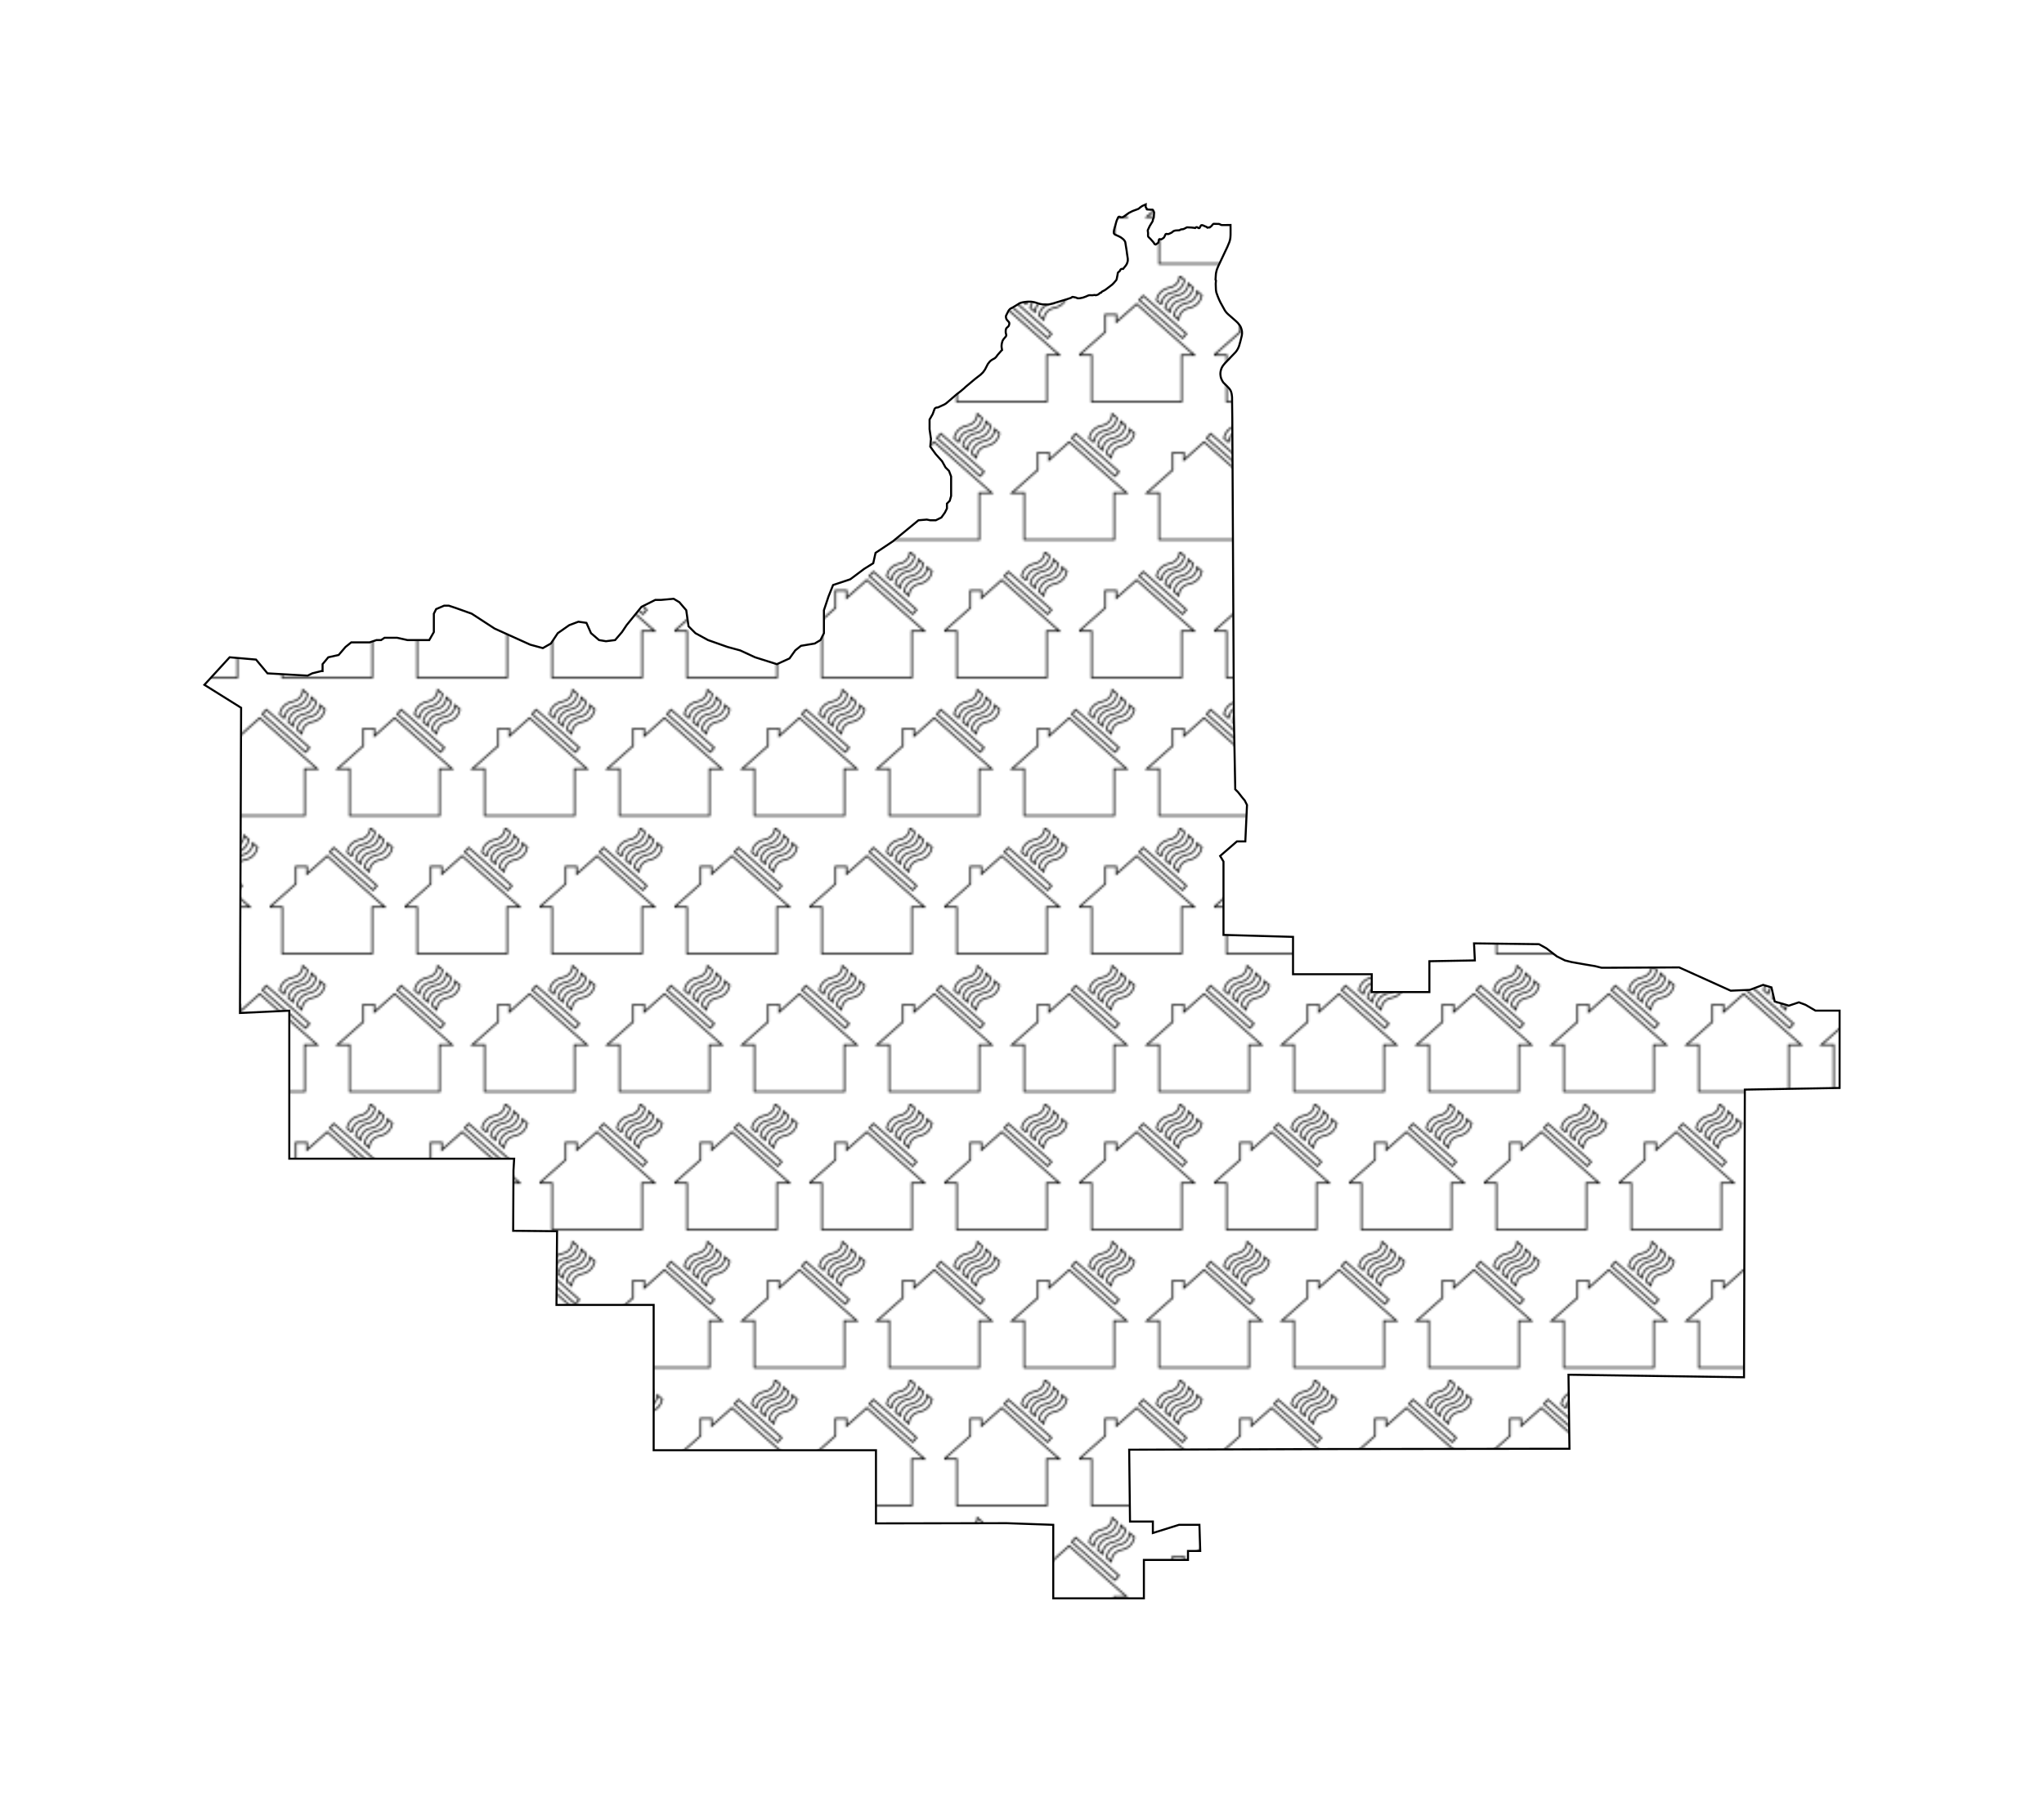 <?xml version="1.0" encoding="utf-8" ?>
<svg baseProfile="full" height="881.874" version="1.1" width="1000" xmlns="http://www.w3.org/2000/svg" xmlns:ev="http://www.w3.org/2001/xml-events" xmlns:xlink="http://www.w3.org/1999/xlink"><defs><pattern height="134.986" id="solar" patternUnits="userSpaceOnUse" width="66"><path d="m 0,54.4 17.9,-15.9 0,-11.9 7.7,0 0,5.1 13.9,-12.4 39.6,35.1 -8.6,0 0,32.1 -61.9,0 0,-32.1 z" fill="none" stroke="#000000" stroke-width="1" transform="scale(0.711)" /><path d="m 0,54.4 17.9,-15.9 0,-11.9 7.7,0 0,5.1 13.9,-12.4 39.6,35.1 -8.6,0 0,32.1 -61.9,0 0,-32.1 z" fill="none" stroke="#000000" stroke-width="1" transform="translate(33.0, 67.493) scale(0.711)" /><path d="m 0,54.4 17.9,-15.9 0,-11.9 7.7,0 0,5.1 13.9,-12.4 39.6,35.1 -8.6,0 0,32.1 -61.9,0 0,-32.1 z" fill="none" stroke="#000000" stroke-width="1" transform="translate(-33.0, 67.493) scale(0.711)" /><path d="m 56.5,19.6 c 0.3,-4.2 3,-7.3 7.2,-8.1 l 0,0 C 66.3,11 68.5,9.7 70,8 71.2,6.6 72.1,4.9 72.5,2.9 L 69.2,0 l 0,0 c -0.3,4.2 -3,7.3 -7.2,8.1 l 0,0 c -4.7,1 -7.9,4.1 -8.8,8.6 l 3.3,2.9 0,0 z" fill="none" stroke="#000000" stroke-width="1" transform="scale(0.711)" /><path d="m 56.5,19.6 c 0.3,-4.2 3,-7.3 7.2,-8.1 l 0,0 C 66.3,11 68.5,9.7 70,8 71.2,6.6 72.1,4.9 72.5,2.9 L 69.2,0 l 0,0 c -0.3,4.2 -3,7.3 -7.2,8.1 l 0,0 c -4.7,1 -7.9,4.1 -8.8,8.6 l 3.3,2.9 0,0 z" fill="none" stroke="#000000" stroke-width="1" transform="translate(33.0, 67.493) scale(0.711)" /><path d="m 56.5,19.6 c 0.3,-4.2 3,-7.3 7.2,-8.1 l 0,0 C 66.3,11 68.5,9.7 70,8 71.2,6.6 72.1,4.9 72.5,2.9 L 69.2,0 l 0,0 c -0.3,4.2 -3,7.3 -7.2,8.1 l 0,0 c -4.7,1 -7.9,4.1 -8.8,8.6 l 3.3,2.9 0,0 z" fill="none" stroke="#000000" stroke-width="1" transform="translate(-33.0, 67.493) scale(0.711)" /><path d="m 67.9,13.3 0,0 c -4.7,1 -7.9,4.1 -8.8,8.6 l 3.3,2.9 0,0 c 0.3,-4.2 3,-7.3 7.2,-8.1 l 0,0 c 2.6,-0.5 4.8,-1.8 6.3,-3.5 1.2,-1.4 2.1,-3.1 2.5,-5.1 l -3.3,-2.9 0,0 c -0.3,4.2 -3,7.3 -7.2,8.1 z" fill="none" stroke="#000000" stroke-width="1" transform="scale(0.711)" /><path d="m 67.9,13.3 0,0 c -4.7,1 -7.9,4.1 -8.8,8.6 l 3.3,2.9 0,0 c 0.3,-4.2 3,-7.3 7.2,-8.1 l 0,0 c 2.6,-0.5 4.8,-1.8 6.3,-3.5 1.2,-1.4 2.1,-3.1 2.5,-5.1 l -3.3,-2.9 0,0 c -0.3,4.2 -3,7.3 -7.2,8.1 z" fill="none" stroke="#000000" stroke-width="1" transform="translate(33.0, 67.493) scale(0.711)" /><path d="m 67.9,13.3 0,0 c -4.7,1 -7.9,4.1 -8.8,8.6 l 3.3,2.9 0,0 c 0.3,-4.2 3,-7.3 7.2,-8.1 l 0,0 c 2.6,-0.5 4.8,-1.8 6.3,-3.5 1.2,-1.4 2.1,-3.1 2.5,-5.1 l -3.3,-2.9 0,0 c -0.3,4.2 -3,7.3 -7.2,8.1 z" fill="none" stroke="#000000" stroke-width="1" transform="translate(-33.0, 67.493) scale(0.711)" /><path d="m 81.1,10.5 c -0.3,4.2 -3,7.3 -7.2,8.1 l 0,0 c -4.7,1 -7.9,4.1 -8.8,8.6 l 3.3,2.9 0,0 c 0.3,-4.2 3,-7.3 7.2,-8.1 l 0,0 c 2.6,-0.5 4.8,-1.8 6.3,-3.5 1.2,-1.4 2.1,-3.1 2.5,-5.1 l -3.3,-2.9 0,0 z" fill="none" stroke="#000000" stroke-width="1" transform="scale(0.711)" /><path d="m 81.1,10.5 c -0.3,4.2 -3,7.3 -7.2,8.1 l 0,0 c -4.7,1 -7.9,4.1 -8.8,8.6 l 3.3,2.9 0,0 c 0.3,-4.2 3,-7.3 7.2,-8.1 l 0,0 c 2.6,-0.5 4.8,-1.8 6.3,-3.5 1.2,-1.4 2.1,-3.1 2.5,-5.1 l -3.3,-2.9 0,0 z" fill="none" stroke="#000000" stroke-width="1" transform="translate(33.0, 67.493) scale(0.711)" /><path d="m 81.1,10.5 c -0.3,4.2 -3,7.3 -7.2,8.1 l 0,0 c -4.7,1 -7.9,4.1 -8.8,8.6 l 3.3,2.9 0,0 c 0.3,-4.2 3,-7.3 7.2,-8.1 l 0,0 c 2.6,-0.5 4.8,-1.8 6.3,-3.5 1.2,-1.4 2.1,-3.1 2.5,-5.1 l -3.3,-2.9 0,0 z" fill="none" stroke="#000000" stroke-width="1" transform="translate(-33.0, 67.493) scale(0.711)" /><path d="m 44,13.6 -1.3,1.5 -1.4,1.5 29.8,26.2 2.6,-3 z" fill="none" stroke="#000000" stroke-width="1" transform="scale(0.711)" /><path d="m 44,13.6 -1.3,1.5 -1.4,1.5 29.8,26.2 2.6,-3 z" fill="none" stroke="#000000" stroke-width="1" transform="translate(33.0, 67.493) scale(0.711)" /><path d="m 44,13.6 -1.3,1.5 -1.4,1.5 29.8,26.2 2.6,-3 z" fill="none" stroke="#000000" stroke-width="1" transform="translate(-33.0, 67.493) scale(0.711)" /></pattern></defs><polygon fill="url(#solar)" points="602.887,204.72 602.797,197.72 602.768,194.264 602.599,192.844 602.443,192.135 602.208,191.414 602.049,191.06 601.816,190.654 601.318,189.985 600.327,188.932 598.546,187.163 598.372,186.932 598.028,186.37 597.584,185.49 597.356,184.853 597.208,184.274 597.081,183.369 597.057,182.757 597.106,182.078 597.223,181.382 597.518,180.384 597.869,179.628 598.122,179.185 598.65,178.456 599.254,177.735 600.805,176.107 601.276,175.646 601.804,175.067 604.423,172.334 604.72,171.979 605.02,171.568 605.506,170.8 605.89,170.005 606.098,169.504 606.266,169.021 606.873,166.853 607.54,164.15 607.656,163.161 607.626,162.23 607.517,161.551 607.275,160.696 606.99,159.933 606.754,159.522 606.343,158.895 605.548,157.928 604.866,157.259 603.377,155.939 603.172,155.758 601.821,154.576 601.09,153.947 600.31,153.208 599.723,152.537 599.244,151.851 597.044,147.869 596.383,146.462 595.761,144.953 595.07,143.037 594.956,142.319 594.864,141.695 594.839,140.902 594.817,140.312 594.772,138.803 594.886,137.203 594.678,136.816 594.839,134.294 594.909,133.63 595.186,132.398 595.394,131.717 595.991,130.263 599.306,123.231 599.936,121.895 600.446,120.837 600.86,119.834 601.353,118.667 601.539,118.147 601.71,117.552 601.824,117.049 601.906,116.546 601.958,116.083 602.032,114.918 602.042,112.587 602.017,110.057 601.018,110.082 598.122,110.099 597.552,110.057 597.317,109.983 596.687,109.656 596.469,109.579 596.286,109.547 594.448,109.512 594.071,109.487 593.734,109.504 593.608,109.554 593.491,109.638 593.097,110.064 592.728,110.518 592.401,110.828 592.208,110.904 591.955,111.189 591.787,111.281 591.536,111.239 591.217,111.249 591.1,111.281 590.857,111.4 590.731,111.383 590.57,111.273 590.513,111.189 590.31,111.021 589.135,110.518 588.826,110.367 588.506,110.243 588.154,110.141 587.954,110.141 587.785,110.166 587.644,110.225 587.466,110.419 586.938,111.383 586.821,111.524 586.712,111.591 586.46,111.583 586.318,111.541 585.83,111.239 585.58,111.122 585.26,111.14 585.134,111.189 585.008,111.281 584.857,111.467 584.723,111.549 584.252,111.457 583.759,111.402 582.894,111.306 580.862,111.207 580.711,111.221 580.553,111.273 579.554,111.809 578.984,112.054 578.633,112.128 577.993,112.195 577.768,112.242 577.483,112.354 577.188,112.557 577.012,112.624 576.829,112.656 575.226,112.74 574.629,112.867 574.354,112.966 574.024,113.127 573.313,113.704 572.944,113.915 571.836,114.425 571.415,114.502 571.299,114.502 570.989,114.442 570.644,114.425 570.55,114.445 570.36,114.509 570.265,114.576 570.181,114.678 569.703,115.751 569.453,116.169 569.284,116.355 568.405,116.95 568.211,117.034 568.068,117.066 567.758,117.049 567.463,116.982 567.297,116.982 567.104,117.059 566.995,117.235 566.735,118.493 566.633,118.751 566.541,118.845 565.402,119.606 564.985,119.467 564.852,119.383 564.75,119.249 564.559,118.863 564.222,118.427 563.031,117.074 562.267,116.298 562.032,116.088 561.797,115.795 561.715,115.627 561.655,115.325 561.68,113.992 561.546,112.884 561.546,112.651 561.589,112.49 562.461,110.605 563.804,108.407 563.942,108.122 564.076,107.344 564.403,106.576 564.482,106.266 564.646,103.967 564.591,103.749 564.054,102.673 563.903,102.589 563.647,102.559 563.085,102.579 561.19,102.455 561.068,102.391 560.996,102.257 561.001,102.004 560.568,101.422 560.491,101.13 560.528,100.0 558.799,100.79 557.82,101.464 557.354,101.873 556.94,102.158 556.859,102.213 554.086,103.243 552.307,104.148 549.656,106.026 549.371,106.177 549.069,106.261 548.397,106.293 548.095,106.142 547.694,106.008 547.409,106.026 547.258,106.093 547.124,106.226 547.005,106.395 546.351,107.837 546.133,108.523 545.109,112.198 544.941,113.035 544.909,113.439 544.909,114.009 545.176,114.477 545.412,114.678 545.714,114.846 547.223,115.518 547.996,115.919 548.499,116.221 549.037,116.625 549.606,117.094 549.941,117.463 550.243,117.864 550.513,118.402 551.217,122.763 551.351,123.902 551.755,126.551 551.755,127.49 551.653,128.028 551.284,129.1 550.882,129.737 550.545,130.208 549.708,131.214 549.473,131.548 548.833,131.531 548.583,131.6 548.397,131.7 548.162,131.935 547.793,132.621 547.694,132.74 547.206,133.075 546.973,133.342 546.871,133.56 546.755,134.333 546.368,136.328 546.182,136.898 546.031,137.133 545.679,137.52 545.461,137.777 544.99,138.34 544.17,139.18 541.618,141.142 540.83,141.712 540.258,142.081 539.604,142.398 539.084,142.701 538.96,142.817 538.742,143.144 538.548,143.211 538.397,143.228 538.264,143.28 538.112,143.372 537.498,143.9 537.129,144.11 536.457,144.353 536.088,144.42 535.912,144.403 535.803,144.336 535.627,144.311 535.409,144.311 534.554,144.427 534.051,144.437 533.437,144.403 532.741,144.437 532.305,144.596 531.215,145.082 529.787,145.594 528.261,145.904 527.421,145.922 527.129,145.887 526.433,145.577 526.071,145.485 524.812,145.24 524.686,145.25 524.436,145.359 524.108,145.634 523.947,145.711 521.968,146.365 520.726,146.742 515.382,148.369 513.628,148.813 513.058,148.915 512.671,148.947 510.337,148.929 509.669,148.83 509.047,148.711 508.425,148.563 506.128,147.857 505.119,147.673 504.398,147.572 503.056,147.554 502.032,147.639 500.521,147.842 499.649,148.06 498.91,148.31 498.608,148.461 498.306,148.679 495.722,150.255 495.238,150.515 494.498,150.909 494.161,151.127 493.977,151.323 493.643,151.68 493.407,152.017 492.283,154.229 492.166,154.514 492.131,154.816 492.131,155.168 492.248,155.689 492.332,155.956 492.466,156.241 492.719,156.578 493.541,157.5 493.71,157.752 493.791,158.052 493.791,158.439 493.625,159.128 493.507,159.413 493.088,159.898 492.483,160.401 492.265,160.736 492.131,161.122 492.03,161.675 492.03,162.666 492.3,163.838 492.3,164.14 492.082,164.611 490.989,165.884 490.538,166.623 490.387,167.024 490.184,167.797 490.067,168.35 490.001,169.088 490.001,169.675 490.248,171.234 489.934,171.494 488.021,173.674 487.515,174.412 486.946,175.015 486.544,175.352 486.108,175.552 485.3,176.021 484.597,176.523 484.126,176.994 483.289,178.067 481.946,180.684 481.576,181.236 480.905,182.16 479.731,183.3 477.062,185.361 472.397,189.269 471.742,189.908 469.78,191.551 468.185,192.757 463.403,196.883 462.833,197.353 462.228,197.737 461.859,197.938 459.513,199.021 458.923,199.298 458.133,199.383 457.781,199.516 457.58,199.633 457.253,199.96 456.301,202.579 454.781,205.228 454.781,209.986 455.461,214.744 455.121,218.483 457.84,222.222 460.899,225.621 462.599,228.68 464.298,230.379 465.318,233.098 465.318,235.138 465.318,238.197 465.318,242.615 464.638,244.994 463.278,246.354 463.278,248.733 462.259,250.772 460.559,253.152 457.84,254.511 455.121,254.511 453.422,254.171 449.343,254.511 436.769,264.844 428.35,270.457 427.227,275.509 422.737,278.315 416.002,283.367 407.582,286.173 405.337,291.786 403.092,298.521 403.092,303.573 403.092,309.747 401.408,313.115 398.602,314.798 391.866,315.921 389.06,318.166 386.254,322.095 380.08,324.901 369.415,321.534 362.119,318.166 355.944,316.482 346.403,313.115 340.229,309.747 336.861,306.379 336.3,302.45 335.738,298.521 332.371,294.592 329.564,292.908 323.39,293.47 320.584,293.47 313.848,296.837 306.552,305.818 304.307,309.186 300.939,313.115 296.449,313.676 293.081,313.115 289.152,309.747 286.907,304.695 282.978,304.134 278.488,305.818 272.875,309.747 269.507,314.798 265.578,317.044 259.404,315.36 242.004,307.502 230.779,300.205 222.921,297.399 219.553,296.276 217.308,296.276 213.379,297.96 212.256,300.205 212.256,303.011 212.256,306.379 212.256,309.186 210.011,313.115 204.398,313.115 199.347,313.115 194.295,311.992 190.928,311.992 188.121,311.992 186.437,313.115 184.192,313.115 180.825,314.237 178.018,314.237 174.65,314.237 171.844,314.237 169.038,316.482 165.67,320.411 160.618,321.534 157.812,324.901 157.812,328.269 157.251,328.269 155.006,328.83 152.76,329.392 150.515,330.514 130.87,329.392 125.258,322.656 112.348,321.534 100.0,335.005 117.961,346.23 117.4,495.531 141.535,494.409 141.535,566.814 251.546,566.814 251.209,572.539 251.059,602.087 272.538,602.287 272.246,638.34 319.797,638.34 319.797,709.432 428.555,709.432 428.555,745.214 492.518,745.121 515.289,745.92 515.289,781.874 559.632,781.874 559.632,763.098 581.204,763.098 581.204,758.704 587.196,758.704 586.797,745.92 576.81,745.92 564.026,749.915 564.026,744.322 552.841,744.322 552.441,709.168 653.112,708.848 767.835,708.701 767.364,672.495 853.234,673.728 853.641,533.023 900.0,532.21 900.0,494.39 888.207,494.39 883.327,491.544 880.074,490.324 875.194,491.951 868.28,489.917 866.654,483.004 862.587,481.784 856.081,484.224 846.727,484.631 821.514,473.244 787.864,473.395 783.496,473.395 780.319,472.601 775.554,471.806 768.803,470.615 765.626,469.821 761.655,467.835 756.493,463.864 752.919,461.879 721.15,461.482 721.547,469.821 699.31,470.218 699.31,485.308 671.115,485.308 671.115,476.572 632.596,476.572 632.596,458.305 598.577,457.338 598.577,421.459 596.934,418.721 605.15,411.6 609.258,411.6 610.08,393.797 608.985,391.606 607.615,389.963 605.698,387.498 604.329,386.128 603.651,350.019 602.887,204.72" stroke="#000000" stroke-width="1" /></svg>